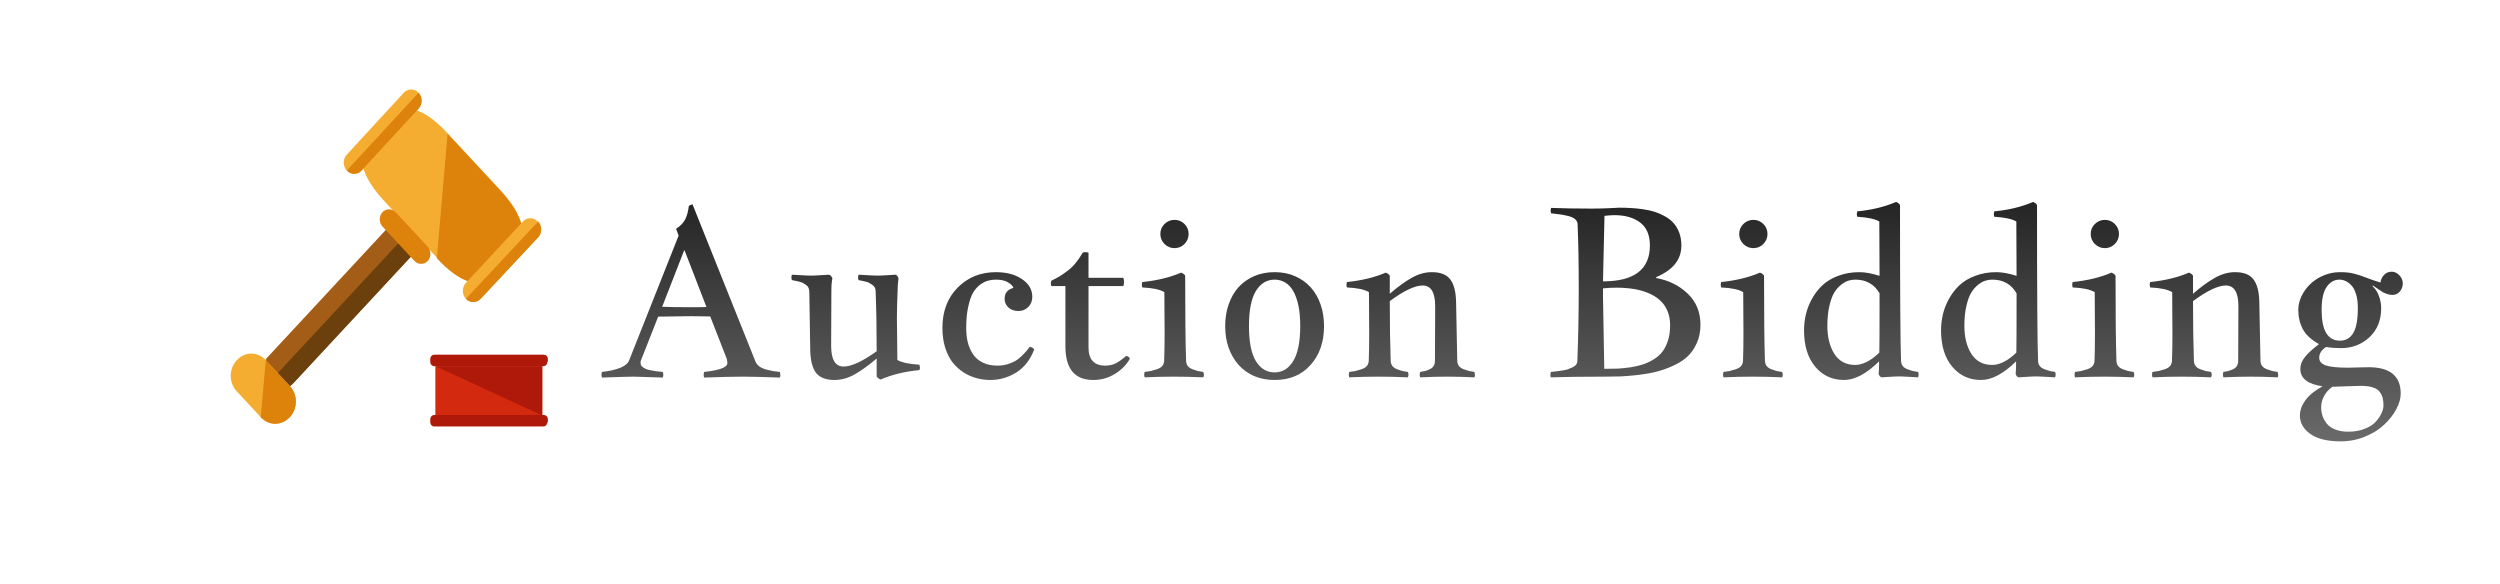 <svg width="531" height="124" viewBox="0 0 531 124" fill="none" xmlns="http://www.w3.org/2000/svg">
<path d="M146.312 43.745C146.556 43.566 146.816 43.452 147.093 43.403L160.447 76.753C160.61 77.16 160.879 77.51 161.253 77.803C161.627 78.079 162.091 78.299 162.645 78.462C163.214 78.608 163.702 78.722 164.109 78.804C164.533 78.869 165.045 78.934 165.647 78.999C165.713 79.259 165.745 79.479 165.745 79.658C165.745 79.853 165.713 80.033 165.647 80.195C162.132 80.065 159.503 80 157.762 80C155.874 80 153.139 80.065 149.559 80.195C149.493 80 149.461 79.805 149.461 79.609C149.461 79.398 149.493 79.194 149.559 78.999C152.846 78.641 154.49 78.022 154.49 77.144C154.49 76.867 154.458 76.582 154.393 76.289L150.853 67.207C149.778 67.174 148.33 67.158 146.507 67.158C145.644 67.158 143.406 67.191 139.793 67.256L136.058 76.753V77.046C136.058 77.209 136.082 77.363 136.131 77.51C136.196 77.656 136.294 77.787 136.424 77.9C136.57 78.014 136.709 78.112 136.839 78.193C136.969 78.275 137.148 78.356 137.376 78.438C137.62 78.503 137.824 78.56 137.986 78.608C138.165 78.641 138.401 78.682 138.694 78.731C139.004 78.779 139.24 78.82 139.402 78.853C139.565 78.869 139.801 78.893 140.11 78.926C140.436 78.958 140.664 78.983 140.794 78.999C140.859 79.259 140.892 79.479 140.892 79.658C140.892 79.756 140.859 79.935 140.794 80.195C137.148 80.065 135.097 80 134.642 80C133.763 80 131.5 80.065 127.854 80.195C127.789 80 127.757 79.805 127.757 79.609C127.757 79.398 127.789 79.194 127.854 78.999C131.24 78.608 133.169 77.778 133.641 76.509L144.139 50.044L143.602 48.603C144.529 47.985 145.172 47.318 145.53 46.602C145.905 45.885 146.165 44.933 146.312 43.745ZM146.507 65.254C148.004 65.254 149.184 65.238 150.047 65.205L145.408 53.193H145.311L140.647 65.156C142.177 65.221 144.131 65.254 146.507 65.254ZM168.187 58.345C168.772 58.377 169.358 58.41 169.944 58.442C170.53 58.475 170.994 58.499 171.336 58.516C171.678 58.532 171.995 58.54 172.288 58.54C172.532 58.54 172.817 58.532 173.143 58.516C173.468 58.499 173.908 58.475 174.461 58.442C175.031 58.41 175.576 58.377 176.097 58.345C176.39 58.442 176.626 58.695 176.805 59.102C176.788 59.232 176.756 59.427 176.707 59.688C176.674 59.932 176.642 60.233 176.609 60.591C176.593 60.933 176.585 61.356 176.585 61.86L176.536 73.457C176.536 76.387 177.423 77.852 179.197 77.852C180.841 77.852 183.177 76.769 186.204 74.605C186.204 69.754 186.131 65.506 185.984 61.86C185.984 61.567 185.927 61.307 185.813 61.079C185.7 60.851 185.521 60.656 185.276 60.493C185.049 60.33 184.837 60.2 184.642 60.102C184.463 59.989 184.194 59.891 183.836 59.81C183.478 59.712 183.226 59.655 183.079 59.639C182.933 59.606 182.688 59.557 182.347 59.492C182.282 59.232 182.249 59.036 182.249 58.906C182.249 58.792 182.282 58.605 182.347 58.345C182.916 58.377 183.494 58.41 184.08 58.442C184.682 58.475 185.154 58.499 185.496 58.516C185.838 58.532 186.155 58.54 186.448 58.54C186.692 58.54 186.977 58.532 187.303 58.516C187.628 58.499 188.068 58.475 188.621 58.442C189.191 58.41 189.736 58.377 190.257 58.345C190.338 58.394 190.403 58.442 190.452 58.491C190.517 58.524 190.566 58.573 190.599 58.638C190.647 58.687 190.68 58.727 190.696 58.76C190.713 58.776 190.737 58.833 190.77 58.931C190.802 59.012 190.826 59.069 190.843 59.102C190.713 59.98 190.647 60.9 190.647 61.86C190.55 64.253 190.501 66.198 190.501 67.695C190.501 68.477 190.517 69.787 190.55 71.626C190.582 73.465 190.599 75.076 190.599 76.46C191.526 76.997 193.089 77.331 195.286 77.461C195.368 77.868 195.408 78.079 195.408 78.096C195.408 78.193 195.368 78.364 195.286 78.608C192.21 78.901 189.459 79.569 187.034 80.61C186.611 80.431 186.334 80.212 186.204 79.951V76.143C184.576 77.542 183.038 78.657 181.59 79.487C180.158 80.301 178.709 80.708 177.244 80.708C175.389 80.708 174.07 80.187 173.289 79.145C172.524 78.104 172.125 76.468 172.093 74.238L171.897 61.86C171.865 61.486 171.792 61.209 171.678 61.03C171.58 60.835 171.409 60.656 171.165 60.493C170.937 60.33 170.726 60.2 170.53 60.102C170.335 59.989 170.058 59.891 169.7 59.81C169.342 59.712 169.09 59.655 168.943 59.639C168.797 59.606 168.545 59.557 168.187 59.492C168.121 59.232 168.089 59.036 168.089 58.906C168.089 58.792 168.121 58.605 168.187 58.345ZM218.724 73.652C219.114 73.734 219.432 73.913 219.676 74.189C218.862 76.37 217.601 78.006 215.892 79.097C214.183 80.171 212.327 80.708 210.325 80.708C209.332 80.708 208.364 80.578 207.42 80.317C206.476 80.073 205.556 79.666 204.661 79.097C203.782 78.527 203.009 77.827 202.342 76.997C201.691 76.151 201.162 75.101 200.755 73.848C200.364 72.578 200.169 71.178 200.169 69.648C200.169 66.117 201.251 63.26 203.416 61.079C205.581 58.898 208.283 57.808 211.521 57.808C213.8 57.808 215.656 58.304 217.088 59.297C218.536 60.273 219.261 61.527 219.261 63.057C219.261 63.919 218.976 64.635 218.406 65.205C217.837 65.775 217.137 66.06 216.307 66.06C215.428 66.06 214.72 65.807 214.183 65.303C213.646 64.782 213.377 64.18 213.377 63.496C213.377 62.259 214.004 61.478 215.257 61.152C215.143 60.778 214.777 60.395 214.158 60.005C213.54 59.598 212.661 59.395 211.521 59.395C210.936 59.395 210.382 59.468 209.861 59.614C209.34 59.745 208.779 60.029 208.177 60.469C207.591 60.908 207.086 61.486 206.663 62.202C206.256 62.918 205.914 63.919 205.638 65.205C205.361 66.475 205.223 67.956 205.223 69.648C205.223 70.788 205.337 71.821 205.564 72.749C205.809 73.677 206.183 74.515 206.688 75.264C207.192 76.012 207.884 76.598 208.763 77.022C209.642 77.445 210.675 77.656 211.863 77.656C212.612 77.656 213.32 77.559 213.987 77.363C214.655 77.152 215.192 76.932 215.599 76.704C216.022 76.476 216.469 76.134 216.941 75.679C217.43 75.207 217.755 74.873 217.918 74.678C218.081 74.466 218.349 74.124 218.724 73.652ZM229.979 53.657C230.141 53.592 230.328 53.56 230.54 53.56C230.752 53.56 230.971 53.592 231.199 53.657V59.004H238.597C238.694 59.248 238.743 59.549 238.743 59.907C238.743 60.217 238.694 60.501 238.597 60.762H231.199V73.799C231.199 76.37 232.379 77.656 234.739 77.656C235.634 77.656 236.399 77.485 237.034 77.144C237.685 76.802 238.401 76.289 239.183 75.606C239.59 75.654 239.858 75.85 239.988 76.191C239.272 77.477 238.214 78.551 236.814 79.414C235.415 80.277 233.877 80.708 232.2 80.708C228.261 80.708 226.292 78.324 226.292 73.555V60.762H223.289C223.224 60.469 223.191 60.282 223.191 60.2C223.191 60.184 223.224 59.997 223.289 59.639C224.07 59.248 224.664 58.931 225.071 58.687C225.494 58.426 226.023 58.06 226.658 57.588C227.309 57.116 227.895 56.562 228.416 55.928C228.953 55.277 229.474 54.52 229.979 53.657ZM242.625 59.907C245.783 59.582 248.533 58.914 250.877 57.905C251.284 58.068 251.569 58.28 251.731 58.54C251.731 66.987 251.797 73.026 251.927 76.655C251.943 77.079 252.065 77.445 252.293 77.754C252.537 78.047 252.879 78.275 253.318 78.438C253.758 78.6 254.124 78.722 254.417 78.804C254.71 78.869 255.092 78.934 255.564 78.999C255.662 79.194 255.711 79.398 255.711 79.609C255.711 79.821 255.662 80 255.564 80.147C253.416 80.049 251.333 80 249.314 80C247.329 80 245.262 80.049 243.113 80.147C243.048 79.886 243.016 79.707 243.016 79.609C243.016 79.528 243.048 79.325 243.113 78.999C243.65 78.934 244.09 78.869 244.432 78.804C244.773 78.722 245.197 78.6 245.701 78.438C246.206 78.275 246.588 78.047 246.849 77.754C247.109 77.445 247.247 77.079 247.264 76.655C247.329 75.044 247.361 73.091 247.361 70.796C247.361 70.031 247.353 68.729 247.337 66.89C247.321 65.05 247.312 63.439 247.312 62.056C246.385 61.486 244.822 61.152 242.625 61.055C242.56 60.794 242.527 60.591 242.527 60.444C242.527 60.347 242.56 60.168 242.625 59.907ZM246.458 49.702C246.458 48.872 246.751 48.164 247.337 47.578C247.939 46.992 248.647 46.699 249.461 46.699C250.291 46.699 250.999 46.992 251.585 47.578C252.171 48.164 252.464 48.872 252.464 49.702C252.464 50.516 252.171 51.224 251.585 51.826C250.999 52.412 250.291 52.705 249.461 52.705C248.647 52.705 247.939 52.412 247.337 51.826C246.751 51.224 246.458 50.516 246.458 49.702ZM270.726 57.808C272.337 57.808 273.785 58.092 275.071 58.662C276.373 59.232 277.48 60.021 278.392 61.03C279.303 62.039 280.003 63.252 280.491 64.668C280.979 66.068 281.224 67.598 281.224 69.258C281.224 72.643 280.271 75.394 278.367 77.51C276.479 79.642 273.932 80.708 270.726 80.708C269.131 80.708 267.682 80.431 266.38 79.878C265.094 79.308 263.995 78.519 263.084 77.51C262.173 76.484 261.465 75.272 260.96 73.872C260.472 72.472 260.228 70.934 260.228 69.258C260.228 67.598 260.472 66.068 260.96 64.668C261.448 63.252 262.14 62.039 263.035 61.03C263.947 60.021 265.053 59.232 266.355 58.662C267.658 58.092 269.114 57.808 270.726 57.808ZM270.726 59.395C269.065 59.395 267.739 60.2 266.746 61.812C265.77 63.423 265.281 65.905 265.281 69.258C265.281 72.611 265.77 75.093 266.746 76.704C267.739 78.299 269.065 79.097 270.726 79.097C272.386 79.097 273.704 78.291 274.681 76.68C275.674 75.068 276.17 72.594 276.17 69.258C276.17 67.581 276.04 66.125 275.779 64.888C275.519 63.651 275.153 62.625 274.681 61.812C274.209 60.998 273.639 60.395 272.972 60.005C272.304 59.598 271.556 59.395 270.726 59.395ZM299.021 78.999C299.119 79.194 299.168 79.398 299.168 79.609C299.168 79.772 299.119 79.951 299.021 80.147C296.873 80.049 294.79 80 292.771 80C290.786 80 288.719 80.049 286.57 80.147C286.505 79.886 286.473 79.707 286.473 79.609C286.473 79.528 286.505 79.325 286.57 78.999C287.107 78.934 287.547 78.869 287.889 78.804C288.23 78.722 288.654 78.6 289.158 78.438C289.663 78.275 290.045 78.047 290.306 77.754C290.566 77.445 290.704 77.079 290.721 76.655C290.786 75.044 290.818 73.091 290.818 70.796C290.818 70.031 290.81 68.729 290.794 66.89C290.778 65.05 290.77 63.439 290.77 62.056C289.842 61.486 288.279 61.152 286.082 61.055C286.017 60.794 285.984 60.591 285.984 60.444C285.984 60.347 286.017 60.168 286.082 59.907C289.24 59.582 291.99 58.914 294.334 57.905C294.741 58.068 295.026 58.28 295.188 58.54V62.398C296.767 61.014 298.281 59.907 299.729 59.077C301.178 58.231 302.643 57.808 304.124 57.808C305.979 57.808 307.29 58.328 308.055 59.37C308.836 60.412 309.243 62.039 309.275 64.253L309.52 76.655C309.536 77.079 309.658 77.445 309.886 77.754C310.13 78.047 310.472 78.275 310.911 78.438C311.367 78.6 311.741 78.722 312.034 78.804C312.327 78.869 312.71 78.934 313.182 78.999C313.247 79.325 313.279 79.544 313.279 79.658C313.279 79.788 313.247 79.951 313.182 80.147C311.082 80.049 309.145 80 307.371 80C305.646 80 303.733 80.049 301.634 80.147C301.569 79.886 301.536 79.691 301.536 79.561C301.536 79.447 301.569 79.259 301.634 78.999C302.057 78.934 302.407 78.869 302.684 78.804C302.977 78.722 303.302 78.6 303.66 78.438C304.035 78.275 304.311 78.047 304.49 77.754C304.686 77.445 304.783 77.079 304.783 76.655L304.832 65.059C304.832 62.113 303.945 60.64 302.171 60.64C300.511 60.64 298.183 61.746 295.188 63.96C295.188 68.696 295.254 72.928 295.384 76.655C295.4 77.079 295.522 77.445 295.75 77.754C295.994 78.047 296.336 78.275 296.775 78.438C297.215 78.6 297.581 78.722 297.874 78.804C298.167 78.869 298.549 78.934 299.021 78.999ZM329.441 44.16C332.176 44.258 335.024 44.307 337.986 44.307C339.386 44.307 340.721 44.274 341.99 44.209C343.26 44.144 343.911 44.111 343.943 44.111C344.822 44.111 345.628 44.136 346.36 44.185C347.109 44.217 347.947 44.298 348.875 44.429C349.819 44.559 350.657 44.738 351.39 44.966C352.122 45.194 352.854 45.511 353.587 45.918C354.336 46.325 354.954 46.805 355.442 47.358C355.947 47.912 356.354 48.595 356.663 49.409C356.972 50.223 357.127 51.134 357.127 52.144C357.127 55.122 355.345 57.36 351.78 58.857V59.053C354.45 59.541 356.679 60.648 358.47 62.373C360.276 64.098 361.18 66.304 361.18 68.989C361.18 70.421 360.919 71.716 360.398 72.871C359.894 74.01 359.243 74.954 358.445 75.703C357.648 76.452 356.647 77.103 355.442 77.656C354.238 78.21 353.066 78.633 351.927 78.926C350.787 79.219 349.477 79.455 347.996 79.634C346.531 79.796 345.278 79.902 344.236 79.951C343.195 79.984 342.031 80 340.745 80C336.334 80 332.55 80.049 329.393 80.147C329.327 79.951 329.295 79.788 329.295 79.658C329.295 79.544 329.327 79.325 329.393 78.999C329.881 78.95 330.271 78.909 330.564 78.877C330.857 78.844 331.256 78.787 331.761 78.706C332.282 78.625 332.697 78.535 333.006 78.438C333.331 78.324 333.665 78.185 334.007 78.022C334.349 77.86 334.601 77.664 334.764 77.436C334.943 77.209 335.032 76.948 335.032 76.655C335.228 71.561 335.325 66.426 335.325 61.25C335.325 55.977 335.244 51.427 335.081 47.602C335.065 47.179 334.878 46.821 334.52 46.528C334.178 46.235 333.657 46.008 332.957 45.845C332.257 45.682 331.696 45.576 331.272 45.527C330.849 45.462 330.239 45.389 329.441 45.308C329.376 45.015 329.344 44.811 329.344 44.697C329.344 44.6 329.376 44.421 329.441 44.16ZM340.477 61.25V63.057L340.745 78.34C341.836 78.34 342.804 78.324 343.65 78.291C344.497 78.242 345.424 78.144 346.434 77.998C347.443 77.835 348.322 77.624 349.07 77.363C349.819 77.103 350.568 76.745 351.316 76.289C352.065 75.817 352.675 75.264 353.147 74.629C353.619 73.994 354.002 73.213 354.295 72.285C354.588 71.341 354.734 70.283 354.734 69.111C354.734 67.972 354.547 66.955 354.173 66.06C353.799 65.148 353.27 64.391 352.586 63.789C351.919 63.171 351.097 62.658 350.12 62.251C349.16 61.844 348.11 61.551 346.971 61.372C345.848 61.193 344.619 61.103 343.284 61.103C342.356 61.103 341.421 61.152 340.477 61.25ZM340.794 45.845L340.477 59.761C347.117 59.761 350.438 57.222 350.438 52.144C350.438 49.93 349.746 48.302 348.362 47.261C346.995 46.219 345.172 45.698 342.894 45.698C342.389 45.698 341.689 45.747 340.794 45.845ZM365.574 59.907C368.732 59.582 371.482 58.914 373.826 57.905C374.233 58.068 374.518 58.28 374.681 58.54C374.681 66.987 374.746 73.026 374.876 76.655C374.892 77.079 375.014 77.445 375.242 77.754C375.486 78.047 375.828 78.275 376.268 78.438C376.707 78.6 377.073 78.722 377.366 78.804C377.659 78.869 378.042 78.934 378.514 78.999C378.611 79.194 378.66 79.398 378.66 79.609C378.66 79.821 378.611 80 378.514 80.147C376.365 80.049 374.282 80 372.264 80C370.278 80 368.211 80.049 366.062 80.147C365.997 79.886 365.965 79.707 365.965 79.609C365.965 79.528 365.997 79.325 366.062 78.999C366.6 78.934 367.039 78.869 367.381 78.804C367.723 78.722 368.146 78.6 368.65 78.438C369.155 78.275 369.537 78.047 369.798 77.754C370.058 77.445 370.197 77.079 370.213 76.655C370.278 75.044 370.311 73.091 370.311 70.796C370.311 70.031 370.302 68.729 370.286 66.89C370.27 65.05 370.262 63.439 370.262 62.056C369.334 61.486 367.771 61.152 365.574 61.055C365.509 60.794 365.477 60.591 365.477 60.444C365.477 60.347 365.509 60.168 365.574 59.907ZM369.407 49.702C369.407 48.872 369.7 48.164 370.286 47.578C370.888 46.992 371.596 46.699 372.41 46.699C373.24 46.699 373.948 46.992 374.534 47.578C375.12 48.164 375.413 48.872 375.413 49.702C375.413 50.516 375.12 51.224 374.534 51.826C373.948 52.412 373.24 52.705 372.41 52.705C371.596 52.705 370.888 52.412 370.286 51.826C369.7 51.224 369.407 50.516 369.407 49.702ZM394.48 44.893C397.557 44.6 400.307 43.932 402.732 42.891C403.156 43.07 403.432 43.289 403.562 43.55C403.562 61.991 403.636 73.026 403.782 76.655C403.799 77.079 403.921 77.445 404.148 77.754C404.393 78.047 404.734 78.275 405.174 78.438C405.613 78.6 405.979 78.722 406.272 78.804C406.565 78.869 406.948 78.934 407.42 78.999C407.485 79.259 407.518 79.463 407.518 79.609C407.518 79.707 407.485 79.886 407.42 80.147C406.85 80.114 406.264 80.081 405.662 80.049C405.076 80.016 404.612 79.992 404.271 79.976C403.929 79.959 403.611 79.951 403.318 79.951C403.074 79.951 402.798 79.959 402.488 79.976C402.179 79.992 401.756 80.016 401.219 80.049C400.682 80.081 400.153 80.114 399.632 80.147C399.55 80.114 399.477 80.073 399.412 80.024C399.363 79.992 399.323 79.967 399.29 79.951C399.274 79.919 399.249 79.878 399.217 79.829C399.184 79.764 399.16 79.723 399.144 79.707C399.127 79.691 399.103 79.642 399.07 79.561C399.054 79.463 399.038 79.406 399.021 79.39C399.087 78.999 399.119 78.12 399.119 76.753C396.434 79.39 393.951 80.708 391.673 80.708C389.166 80.708 387.124 79.764 385.545 77.876C383.966 75.988 383.177 73.416 383.177 70.161C383.177 69.038 383.307 67.915 383.567 66.792C383.828 65.669 384.259 64.562 384.861 63.472C385.464 62.381 386.204 61.421 387.083 60.591C387.962 59.761 389.077 59.093 390.428 58.589C391.779 58.068 393.276 57.808 394.92 57.808C396.141 57.808 397.573 58.068 399.217 58.589C399.184 55.496 399.168 51.647 399.168 47.041C398.24 46.504 396.678 46.17 394.48 46.04C394.415 45.78 394.383 45.584 394.383 45.454C394.383 45.34 394.415 45.153 394.48 44.893ZM394.017 77.51C395.644 77.51 397.361 76.639 399.168 74.897C399.201 73.302 399.217 70.283 399.217 65.84V62.3C398.094 60.363 396.377 59.395 394.065 59.395C393.577 59.395 393.089 59.468 392.601 59.614C392.112 59.761 391.591 60.054 391.038 60.493C390.485 60.933 389.996 61.494 389.573 62.178C389.166 62.861 388.825 63.813 388.548 65.034C388.271 66.239 388.133 67.63 388.133 69.209C388.133 71.618 388.629 73.603 389.622 75.166C390.631 76.728 392.096 77.51 394.017 77.51ZM423.582 44.893C426.658 44.6 429.409 43.932 431.834 42.891C432.257 43.07 432.534 43.289 432.664 43.55C432.664 61.991 432.737 73.026 432.884 76.655C432.9 77.079 433.022 77.445 433.25 77.754C433.494 78.047 433.836 78.275 434.275 78.438C434.715 78.6 435.081 78.722 435.374 78.804C435.667 78.869 436.049 78.934 436.521 78.999C436.587 79.259 436.619 79.463 436.619 79.609C436.619 79.707 436.587 79.886 436.521 80.147C435.952 80.114 435.366 80.081 434.764 80.049C434.178 80.016 433.714 79.992 433.372 79.976C433.03 79.959 432.713 79.951 432.42 79.951C432.176 79.951 431.899 79.959 431.59 79.976C431.281 79.992 430.857 80.016 430.32 80.049C429.783 80.081 429.254 80.114 428.733 80.147C428.652 80.114 428.579 80.073 428.514 80.024C428.465 79.992 428.424 79.967 428.392 79.951C428.375 79.919 428.351 79.878 428.318 79.829C428.286 79.764 428.261 79.723 428.245 79.707C428.229 79.691 428.204 79.642 428.172 79.561C428.156 79.463 428.139 79.406 428.123 79.39C428.188 78.999 428.221 78.12 428.221 76.753C425.535 79.39 423.053 80.708 420.774 80.708C418.268 80.708 416.225 79.764 414.646 77.876C413.068 75.988 412.278 73.416 412.278 70.161C412.278 69.038 412.409 67.915 412.669 66.792C412.929 65.669 413.361 64.562 413.963 63.472C414.565 62.381 415.306 61.421 416.185 60.591C417.063 59.761 418.178 59.093 419.529 58.589C420.88 58.068 422.378 57.808 424.021 57.808C425.242 57.808 426.674 58.068 428.318 58.589C428.286 55.496 428.27 51.647 428.27 47.041C427.342 46.504 425.779 46.17 423.582 46.04C423.517 45.78 423.484 45.584 423.484 45.454C423.484 45.34 423.517 45.153 423.582 44.893ZM423.118 77.51C424.746 77.51 426.463 76.639 428.27 74.897C428.302 73.302 428.318 70.283 428.318 65.84V62.3C427.195 60.363 425.478 59.395 423.167 59.395C422.679 59.395 422.19 59.468 421.702 59.614C421.214 59.761 420.693 60.054 420.14 60.493C419.586 60.933 419.098 61.494 418.675 62.178C418.268 62.861 417.926 63.813 417.649 65.034C417.373 66.239 417.234 67.63 417.234 69.209C417.234 71.618 417.731 73.603 418.724 75.166C419.733 76.728 421.198 77.51 423.118 77.51ZM440.232 59.907C443.39 59.582 446.141 58.914 448.484 57.905C448.891 58.068 449.176 58.28 449.339 58.54C449.339 66.987 449.404 73.026 449.534 76.655C449.55 77.079 449.673 77.445 449.9 77.754C450.145 78.047 450.486 78.275 450.926 78.438C451.365 78.6 451.731 78.722 452.024 78.804C452.317 78.869 452.7 78.934 453.172 78.999C453.27 79.194 453.318 79.398 453.318 79.609C453.318 79.821 453.27 80 453.172 80.147C451.023 80.049 448.94 80 446.922 80C444.936 80 442.869 80.049 440.721 80.147C440.656 79.886 440.623 79.707 440.623 79.609C440.623 79.528 440.656 79.325 440.721 78.999C441.258 78.934 441.697 78.869 442.039 78.804C442.381 78.722 442.804 78.6 443.309 78.438C443.813 78.275 444.196 78.047 444.456 77.754C444.716 77.445 444.855 77.079 444.871 76.655C444.936 75.044 444.969 73.091 444.969 70.796C444.969 70.031 444.961 68.729 444.944 66.89C444.928 65.05 444.92 63.439 444.92 62.056C443.992 61.486 442.43 61.152 440.232 61.055C440.167 60.794 440.135 60.591 440.135 60.444C440.135 60.347 440.167 60.168 440.232 59.907ZM444.065 49.702C444.065 48.872 444.358 48.164 444.944 47.578C445.547 46.992 446.255 46.699 447.068 46.699C447.898 46.699 448.606 46.992 449.192 47.578C449.778 48.164 450.071 48.872 450.071 49.702C450.071 50.516 449.778 51.224 449.192 51.826C448.606 52.412 447.898 52.705 447.068 52.705C446.255 52.705 445.547 52.412 444.944 51.826C444.358 51.224 444.065 50.516 444.065 49.702ZM469.627 78.999C469.725 79.194 469.773 79.398 469.773 79.609C469.773 79.772 469.725 79.951 469.627 80.147C467.479 80.049 465.395 80 463.377 80C461.391 80 459.324 80.049 457.176 80.147C457.111 79.886 457.078 79.707 457.078 79.609C457.078 79.528 457.111 79.325 457.176 78.999C457.713 78.934 458.152 78.869 458.494 78.804C458.836 78.722 459.259 78.6 459.764 78.438C460.268 78.275 460.651 78.047 460.911 77.754C461.172 77.445 461.31 77.079 461.326 76.655C461.391 75.044 461.424 73.091 461.424 70.796C461.424 70.031 461.416 68.729 461.399 66.89C461.383 65.05 461.375 63.439 461.375 62.056C460.447 61.486 458.885 61.152 456.688 61.055C456.622 60.794 456.59 60.591 456.59 60.444C456.59 60.347 456.622 60.168 456.688 59.907C459.845 59.582 462.596 58.914 464.939 57.905C465.346 58.068 465.631 58.28 465.794 58.54V62.398C467.373 61.014 468.886 59.907 470.335 59.077C471.784 58.231 473.248 57.808 474.729 57.808C476.585 57.808 477.895 58.328 478.66 59.37C479.441 60.412 479.848 62.039 479.881 64.253L480.125 76.655C480.141 77.079 480.263 77.445 480.491 77.754C480.735 78.047 481.077 78.275 481.517 78.438C481.972 78.6 482.347 78.722 482.64 78.804C482.933 78.869 483.315 78.934 483.787 78.999C483.852 79.325 483.885 79.544 483.885 79.658C483.885 79.788 483.852 79.951 483.787 80.147C481.688 80.049 479.751 80 477.977 80C476.251 80 474.339 80.049 472.239 80.147C472.174 79.886 472.142 79.691 472.142 79.561C472.142 79.447 472.174 79.259 472.239 78.999C472.662 78.934 473.012 78.869 473.289 78.804C473.582 78.722 473.908 78.6 474.266 78.438C474.64 78.275 474.917 78.047 475.096 77.754C475.291 77.445 475.389 77.079 475.389 76.655L475.438 65.059C475.438 62.113 474.55 60.64 472.776 60.64C471.116 60.64 468.789 61.746 465.794 63.96C465.794 68.696 465.859 72.928 465.989 76.655C466.006 77.079 466.128 77.445 466.355 77.754C466.6 78.047 466.941 78.275 467.381 78.438C467.82 78.6 468.187 78.722 468.479 78.804C468.772 78.869 469.155 78.934 469.627 78.999ZM505.76 65.449C505.76 68.021 504.93 70.08 503.27 71.626C501.609 73.172 499.591 73.945 497.215 73.945C496.092 73.945 495.042 73.864 494.065 73.701C493.089 74.32 492.601 75.085 492.601 75.996C492.601 76.728 493.056 77.266 493.968 77.607C494.896 77.933 496.474 78.096 498.704 78.096C499.062 78.096 499.738 78.079 500.73 78.047C501.723 78.014 502.513 77.998 503.099 77.998C507.64 77.998 509.91 79.862 509.91 83.589C509.91 84.647 509.593 85.762 508.958 86.934C508.34 88.106 507.485 89.196 506.395 90.205C505.32 91.231 503.961 92.077 502.317 92.744C500.69 93.412 498.973 93.745 497.166 93.745C494.318 93.745 492.161 93.216 490.696 92.158C489.231 91.117 488.499 89.814 488.499 88.252C488.499 87.162 488.898 86.071 489.695 84.981C490.509 83.89 491.714 82.913 493.309 82.051C490.167 81.595 488.597 80.374 488.597 78.389C488.597 77.445 488.947 76.558 489.646 75.728C490.363 74.881 491.331 74.002 492.552 73.091C490.892 72.163 489.744 71.097 489.109 69.893C488.475 68.688 488.157 67.321 488.157 65.791C488.157 64.847 488.377 63.903 488.816 62.959C489.272 61.999 489.882 61.144 490.647 60.395C491.412 59.63 492.348 59.012 493.455 58.54C494.578 58.052 495.758 57.808 496.995 57.808C498.134 57.808 499.07 57.897 499.803 58.076C500.535 58.239 501.447 58.532 502.537 58.955C503.628 59.378 504.653 59.728 505.613 60.005C505.695 59.37 505.947 58.833 506.37 58.394C506.793 57.938 507.339 57.71 508.006 57.71C508.608 57.71 509.145 57.962 509.617 58.467C510.105 58.971 510.35 59.549 510.35 60.2C510.35 60.867 510.138 61.445 509.715 61.934C509.308 62.406 508.787 62.642 508.152 62.642C507.778 62.642 507.404 62.577 507.029 62.446C506.655 62.316 506.346 62.186 506.102 62.056C505.874 61.909 505.532 61.681 505.076 61.372C504.62 61.047 504.262 60.802 504.002 60.64L503.904 60.762C504.507 61.299 504.962 61.991 505.271 62.837C505.597 63.667 505.76 64.538 505.76 65.449ZM493.016 86.494C493.016 87.145 493.113 87.764 493.309 88.35C493.504 88.936 493.813 89.489 494.236 90.01C494.66 90.531 495.254 90.938 496.019 91.231C496.8 91.54 497.711 91.694 498.753 91.694C500.088 91.694 501.268 91.483 502.293 91.06C503.335 90.653 504.124 90.14 504.661 89.522C505.198 88.903 505.597 88.301 505.857 87.715C506.118 87.145 506.248 86.624 506.248 86.152C506.248 85.501 506.191 84.948 506.077 84.492C505.963 84.053 505.743 83.621 505.418 83.198C505.109 82.791 504.62 82.482 503.953 82.27C503.286 82.059 502.439 81.953 501.414 81.953C500.861 81.953 499.827 81.986 498.313 82.051C496.8 82.116 495.831 82.148 495.408 82.148C494.66 82.669 494.074 83.312 493.65 84.077C493.227 84.842 493.016 85.648 493.016 86.494ZM493.113 65.84C493.113 70.186 494.407 72.358 496.995 72.358C498.232 72.358 499.176 71.821 499.827 70.747C500.478 69.673 500.804 67.891 500.804 65.4C500.804 64.261 500.674 63.276 500.413 62.446C500.153 61.6 499.811 60.973 499.388 60.566C498.981 60.143 498.566 59.842 498.143 59.663C497.736 59.484 497.321 59.395 496.897 59.395C495.807 59.395 494.904 59.907 494.188 60.933C493.471 61.958 493.113 63.594 493.113 65.84Z" fill="url(#paint0_linear_8_4)"/>
<path d="M62.3 81.389C60.787 83.019 58.408 83.019 57.002 81.389C55.488 79.76 55.488 77.199 57.002 75.686L84.035 46.586C85.549 44.957 87.928 44.957 89.334 46.586C90.848 48.216 90.848 50.777 89.334 52.29L62.3 81.389Z" fill="#A35D17"/>
<path d="M89.334 46.586C90.848 48.216 90.848 50.777 89.334 52.29L62.3 81.389C60.787 83.019 58.408 83.019 57.002 81.389" fill="#6B400C"/>
<path d="M61.544 88.606C59.813 90.469 57.11 90.469 55.38 88.606L50.298 83.135C48.568 81.273 48.568 78.363 50.298 76.501C52.028 74.638 54.731 74.638 56.461 76.501L61.544 81.971C63.274 83.834 63.274 86.744 61.544 88.606Z" fill="#F4AD31"/>
<path d="M56.461 76.501L61.544 81.971C63.274 83.834 63.274 86.744 61.544 88.606C59.813 90.469 57.11 90.469 55.38 88.606" fill="#DD820A"/>
<path d="M106.743 57.411C102.202 62.3 97.336 59.623 92.794 54.734L81.656 42.745C77.115 37.856 74.736 32.619 79.169 27.73L81.116 25.635C85.657 20.746 90.523 23.423 95.065 28.312L106.203 40.301C110.744 45.19 113.123 50.428 108.69 55.316L106.743 57.411Z" fill="#F4AD31"/>
<path d="M95.065 28.428L106.203 40.417C110.744 45.306 113.123 50.544 108.69 55.433L106.743 57.528C102.202 62.417 97.336 59.739 92.794 54.851" fill="#DD820A"/>
<path d="M76.79 36.227C75.925 37.158 74.519 37.158 73.654 36.227C72.789 35.296 72.789 33.783 73.654 32.851L85.765 19.698C86.63 18.767 88.036 18.767 88.901 19.698C89.766 20.63 89.766 22.143 88.901 23.074L76.79 36.227Z" fill="#F4AD31"/>
<path d="M88.901 19.698C89.766 20.63 89.766 22.143 88.901 23.074L76.79 36.227C75.925 37.158 74.519 37.158 73.654 36.227" fill="#DD820A"/>
<path d="M102.094 63.464C101.229 64.395 99.823 64.395 98.958 63.464C98.093 62.533 98.093 61.02 98.958 60.089L111.069 47.052C111.934 46.121 113.34 46.121 114.205 47.052C115.07 47.983 115.07 49.496 114.205 50.428L102.094 63.464Z" fill="#F4AD31"/>
<path d="M114.313 47.052C115.178 47.983 115.178 49.496 114.313 50.428L102.094 63.464C101.229 64.395 99.823 64.395 98.958 63.464" fill="#DD820A"/>
<path d="M90.848 55.433C90.091 56.247 88.793 56.247 88.036 55.433L81.224 48.099C80.467 47.285 80.467 45.888 81.224 45.073C81.981 44.258 83.278 44.258 84.035 45.073L90.848 52.406C91.605 53.221 91.605 54.618 90.848 55.433Z" fill="#DD820A"/>
<path d="M92.47 77.781H115.178V88.257H92.47V77.781Z" fill="#D32A0F"/>
<path d="M92.47 77.781H115.178V88.257" fill="#AF1909"/>
<path d="M116.259 89.654C116.259 90.119 115.935 90.585 115.394 90.585H92.254C91.821 90.585 91.388 90.236 91.388 89.654V89.072C91.388 88.606 91.713 88.141 92.254 88.141H115.502C115.935 88.141 116.367 88.49 116.367 89.072V89.654H116.259Z" fill="#AF1909"/>
<path d="M116.259 76.85C116.259 77.316 115.935 77.781 115.394 77.781H92.254C91.821 77.781 91.388 77.432 91.388 76.85V76.268C91.388 75.802 91.713 75.337 92.254 75.337H115.502C115.935 75.337 116.367 75.686 116.367 76.268V76.85H116.259Z" fill="#AF1909"/>
<defs>
<linearGradient id="paint0_linear_8_4" x1="324" y1="29" x2="324" y2="113" gradientUnits="userSpaceOnUse">
<stop offset="0.107" stop-color="#1E1E1E"/>
<stop offset="1" stop-color="#848484"/>
</linearGradient>
</defs>
</svg>
